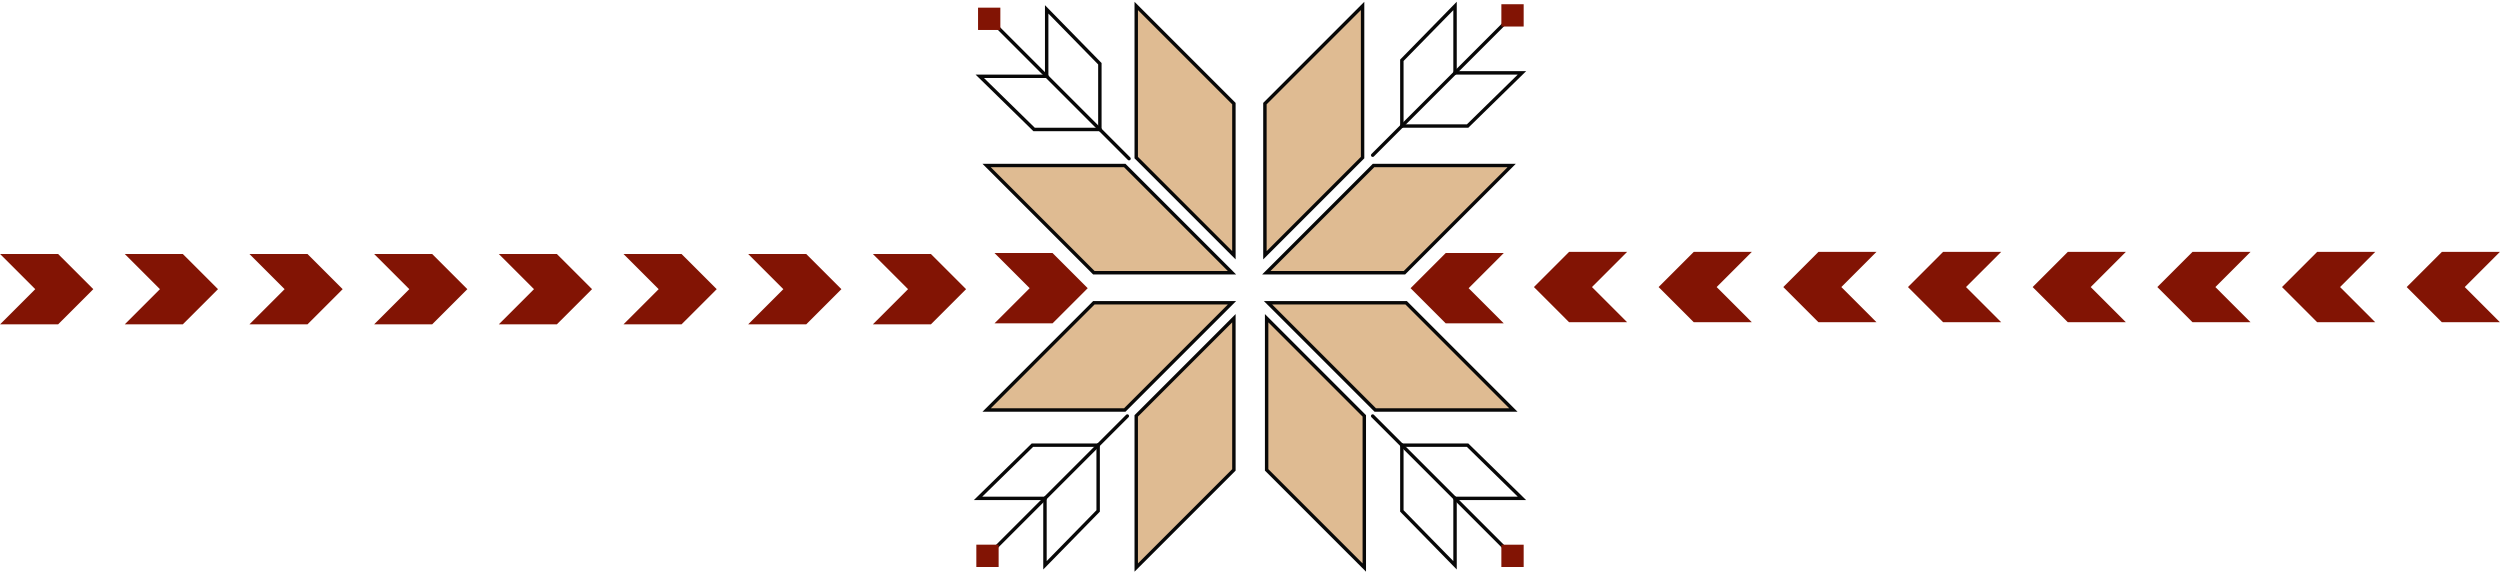 <svg width="1183" height="271" viewBox="0 0 1183 271" fill="none" xmlns="http://www.w3.org/2000/svg">
<path d="M517.616 129.064L466.872 78.32H532.231L582.975 129.064H517.616Z" fill="#DFBB92" stroke="#080808" stroke-width="1.624"/>
<path d="M537.666 74.575V2.812L583.882 49.028V120.791L537.666 74.575Z" fill="#DFBB92" stroke="#080808" stroke-width="1.624"/>
<path d="M664.572 129.064L715.317 78.32H649.958L599.213 129.064H664.572Z" fill="#DFBB92" stroke="#080808" stroke-width="1.624"/>
<path d="M644.775 74.575V2.812L598.559 49.028V120.791L644.775 74.575Z" fill="#DFBB92" stroke="#080808" stroke-width="1.624"/>
<path d="M517.616 143.273L466.872 194.017H532.231L582.975 143.273H517.616Z" fill="#DFBB92" stroke="#080808" stroke-width="1.624"/>
<path d="M537.666 196.796V268.559L583.882 222.344V150.58L537.666 196.796Z" fill="#DFBB92" stroke="#080808" stroke-width="1.624"/>
<path d="M665.384 143.273L716.129 194.017H650.77L600.025 143.273H665.384Z" fill="#DFBB92" stroke="#080808" stroke-width="1.624"/>
<path d="M645.587 196.796V268.559L599.371 222.344V150.58L645.587 196.796Z" fill="#DFBB92" stroke="#080808" stroke-width="1.624"/>
<path d="M649.552 73.448L711.257 11.743" stroke="#080808" stroke-width="1.624" stroke-linecap="round"/>
<path d="M663.354 59.646V28.532L688.524 2.812V34.477" stroke="#080808" stroke-width="1.624" stroke-linecap="round"/>
<path d="M663.354 59.646L694.468 59.646L720.188 34.477L688.524 34.477" stroke="#080808" stroke-width="1.624" stroke-linecap="round"/>
<rect x="711.257" y="2.812" width="8.931" height="8.931" fill="#821404" stroke="#821404" stroke-width="1.624"/>
<path d="M649.552 196.859L711.257 258.564" stroke="#080808" stroke-width="1.624" stroke-linecap="round"/>
<path d="M663.354 210.661V241.775L688.524 267.495V235.831" stroke="#080808" stroke-width="1.624" stroke-linecap="round"/>
<path d="M663.354 210.661L694.468 210.661L720.188 235.831L688.524 235.831" stroke="#080808" stroke-width="1.624" stroke-linecap="round"/>
<rect x="0.812" y="-0.812" width="8.931" height="8.931" transform="matrix(1 0 0 -1 710.445 266.683)" fill="#821404" stroke="#821404" stroke-width="1.624"/>
<path d="M534.26 75.072L472.555 13.367" stroke="#080808" stroke-width="1.624" stroke-linecap="round"/>
<path d="M520.458 61.27V30.156L495.289 4.436V36.1" stroke="#080808" stroke-width="1.624" stroke-linecap="round"/>
<path d="M520.458 61.27L489.344 61.27L463.624 36.1L495.289 36.1" stroke="#080808" stroke-width="1.624" stroke-linecap="round"/>
<rect x="-0.812" y="0.812" width="8.931" height="8.931" transform="matrix(-1 0 0 1 471.743 3.624)" fill="#821404" stroke="#821404" stroke-width="1.624"/>
<path d="M533.448 196.859L471.743 258.564" stroke="#080808" stroke-width="1.624" stroke-linecap="round"/>
<path d="M519.646 210.661V241.775L494.477 267.495V235.831" stroke="#080808" stroke-width="1.624" stroke-linecap="round"/>
<path d="M519.646 210.661L488.533 210.661L462.812 235.831L494.477 235.831" stroke="#080808" stroke-width="1.624" stroke-linecap="round"/>
<rect x="471.743" y="267.495" width="8.931" height="8.931" transform="rotate(180 471.743 267.495)" fill="#821404" stroke="#821404" stroke-width="1.624"/>
<path d="M684.464 120.539L668.632 136.371L684.464 152.204H709.633L693.801 136.371L709.633 120.539H684.464Z" fill="#821404" stroke="#821404" stroke-width="1.624" stroke-linecap="round"/>
<path d="M497.724 120.539L513.557 136.371L497.724 152.204H472.555L488.387 136.371L472.555 120.539H497.724Z" fill="#821404" stroke="#821404" stroke-width="1.624" stroke-linecap="round"/>
<path d="M742.832 120L727 135.832L742.832 151.665H768.001L752.169 135.832L768.001 120H742.832Z" fill="#821404" stroke="#821404" stroke-width="1.624" stroke-linecap="round"/>
<path d="M801.834 120L786.001 135.832L801.834 151.665H827.003L811.17 135.832L827.003 120H801.834Z" fill="#821404" stroke="#821404" stroke-width="1.624" stroke-linecap="round"/>
<path d="M860.835 120L845.003 135.832L860.835 151.665H886.004L870.172 135.832L886.004 120H860.835Z" fill="#821404" stroke="#821404" stroke-width="1.624" stroke-linecap="round"/>
<path d="M919.832 120L904 135.832L919.832 151.665H945.002L929.169 135.832L945.002 120H919.832Z" fill="#821404" stroke="#821404" stroke-width="1.624" stroke-linecap="round"/>
<path d="M978.834 120L963.001 135.832L978.834 151.665H1004L988.171 135.832L1004 120H978.834Z" fill="#821404" stroke="#821404" stroke-width="1.624" stroke-linecap="round"/>
<path d="M1037.84 120L1022 135.832L1037.84 151.665H1063L1047.17 135.832L1063 120H1037.84Z" fill="#821404" stroke="#821404" stroke-width="1.624" stroke-linecap="round"/>
<path d="M1096.83 120L1081 135.832L1096.83 151.665H1122L1106.17 135.832L1122 120H1096.83Z" fill="#821404" stroke="#821404" stroke-width="1.624" stroke-linecap="round"/>
<path d="M1155.83 120L1140 135.832L1155.83 151.665H1181L1165.17 135.832L1181 120H1155.83Z" fill="#821404" stroke="#821404" stroke-width="1.624" stroke-linecap="round"/>
<path d="M440.173 121L456.005 136.832L440.173 152.665H415.003L430.836 136.832L415.003 121H440.173Z" fill="#821404" stroke="#821404" stroke-width="1.624" stroke-linecap="round"/>
<path d="M381.171 121L397.003 136.832L381.171 152.665H356.002L371.834 136.832L356.002 121H381.171Z" fill="#821404" stroke="#821404" stroke-width="1.624" stroke-linecap="round"/>
<path d="M322.169 121L338.002 136.832L322.169 152.665H297L312.832 136.832L297 121H322.169Z" fill="#821404" stroke="#821404" stroke-width="1.624" stroke-linecap="round"/>
<path d="M263.172 121L279.005 136.832L263.172 152.665H238.003L253.835 136.832L238.003 121H263.172Z" fill="#821404" stroke="#821404" stroke-width="1.624" stroke-linecap="round"/>
<path d="M204.171 121L220.003 136.832L204.171 152.665H179.002L194.834 136.832L179.002 121H204.171Z" fill="#821404" stroke="#821404" stroke-width="1.624" stroke-linecap="round"/>
<path d="M145.169 121L161.001 136.832L145.169 152.665H120L135.832 136.832L120 121H145.169Z" fill="#821404" stroke="#821404" stroke-width="1.624" stroke-linecap="round"/>
<path d="M86.171 121L102.004 136.832L86.171 152.665H61.002L76.834 136.832L61.002 121H86.171Z" fill="#821404" stroke="#821404" stroke-width="1.624" stroke-linecap="round"/>
<path d="M27.17 121L43.002 136.832L27.17 152.665H2.001L17.833 136.832L2.001 121H27.17Z" fill="#821404" stroke="#821404" stroke-width="1.624" stroke-linecap="round"/>
</svg>
